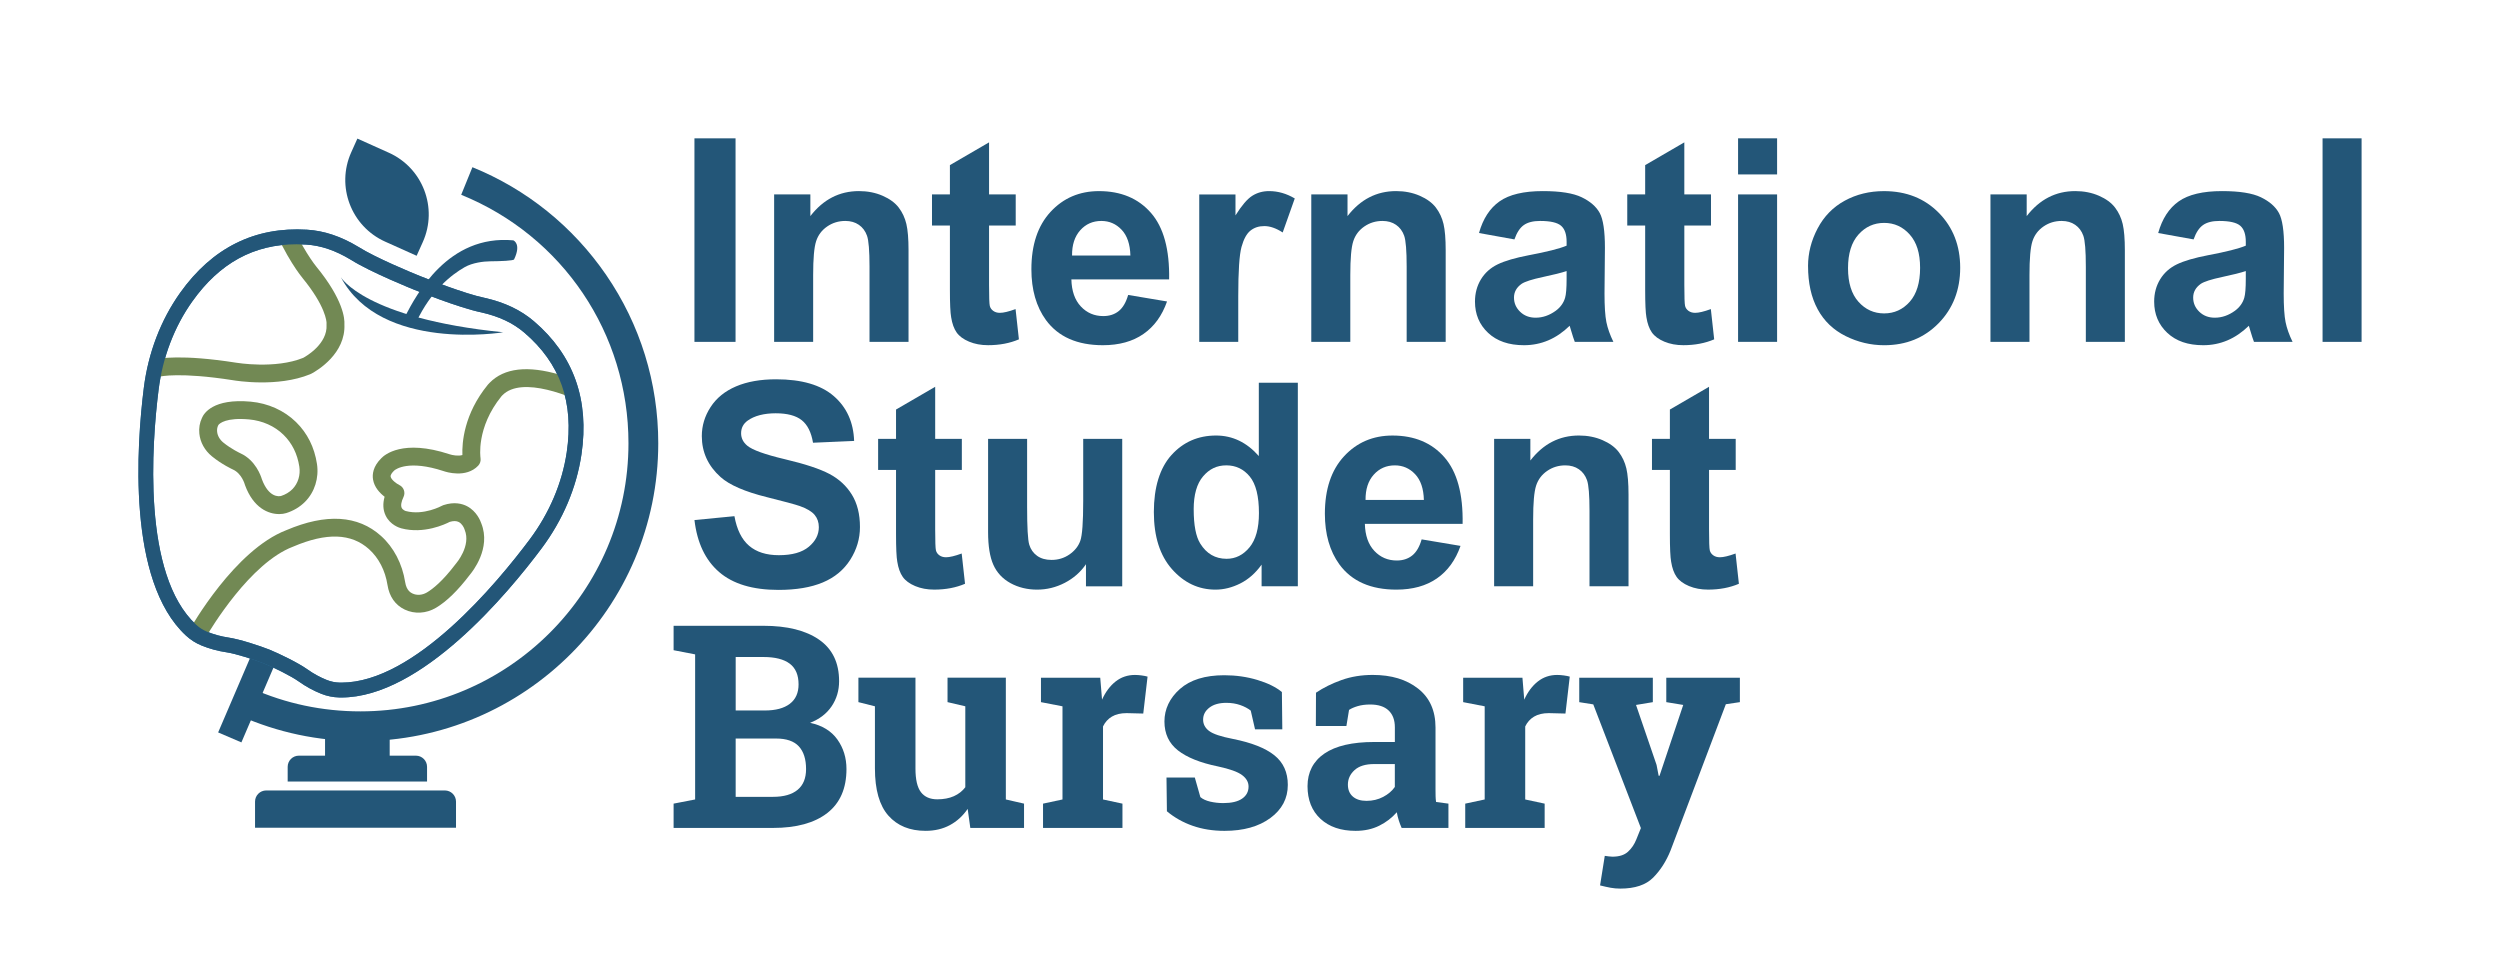 <?xml version="1.0" encoding="UTF-8"?>
<svg xmlns="http://www.w3.org/2000/svg" xmlns:xlink="http://www.w3.org/1999/xlink" viewBox="0 0 1679.36 649.43">
  <defs>
    <style>
      .cls-1 {
        fill: #728954;
      }

      .cls-2 {
        fill: #2e72a0;
      }

      .cls-3 {
        clip-path: url(#clippath);
      }

      .cls-4 {
        fill: #235678;
      }

      .cls-5 {
        fill: none;
      }
    </style>
    <clipPath id="clippath">
      <path class="cls-5" d="m385.63,304.62c5.4-36.21-5.65-64.08-30.27-85.06-8.85-7.54-19.38-11.98-30.83-14.57-14.04-2.85-41.42-13.75-44.15-14.88-2.76-1.08-30.03-12.22-42.12-19.91-10.04-6.07-20.71-10.18-32.31-10.89-32.29-1.97-59.58,10.43-80.82,40.26-12.94,18.17-20.76,39.45-23.54,61.58-7.57,60.29-5.51,132.31,26.73,162.13,2.63,2.44,5.67,4.38,8.99,5.73,5.06,2.05,10.21,3.44,15.37,4.2,7.1,1.05,19.87,5.21,26.5,7.83,6.59,2.71,18.67,8.57,24.51,12.74,4.25,3.03,8.92,5.61,13.99,7.64,3.33,1.33,6.87,2.04,10.45,2.11,43.91.89,95.36-49.54,131.73-98.22,13.36-17.87,22.48-38.62,25.77-60.68Z"/>
    </clipPath>
  </defs>
  <g id="Layer_1" data-name="Layer 1">
    <g>
      <path class="cls-4" d="m466.49,229.65V92.93h27.61v136.72h-27.61Z"/>
      <path class="cls-4" d="m610.3,229.65h-26.21v-50.55c0-10.69-.56-17.61-1.68-20.75-1.12-3.14-2.94-5.58-5.46-7.32-2.52-1.74-5.55-2.61-9.09-2.61-4.54,0-8.61,1.24-12.22,3.73-3.61,2.49-6.08,5.78-7.41,9.88-1.34,4.1-2,11.69-2,22.76v44.86h-26.21v-99.04h24.34v14.55c8.64-11.19,19.52-16.79,32.64-16.79,5.78,0,11.07,1.04,15.85,3.12,4.79,2.08,8.41,4.74,10.87,7.97,2.46,3.23,4.16,6.9,5.13,11,.96,4.1,1.45,9.98,1.45,17.63v61.55Z"/>
      <path class="cls-4" d="m682.3,130.6v20.89h-17.91v39.92c0,8.08.17,12.79.51,14.13.34,1.34,1.12,2.44,2.33,3.31,1.21.87,2.69,1.3,4.43,1.3,2.42,0,5.94-.84,10.54-2.52l2.24,20.33c-6.09,2.61-13,3.92-20.7,3.92-4.73,0-8.99-.79-12.78-2.38-3.79-1.59-6.58-3.64-8.35-6.16-1.77-2.52-3-5.92-3.68-10.21-.56-3.04-.84-9.2-.84-18.46v-43.18h-12.03v-20.89h12.03v-19.68l26.3-15.29v34.97h17.91Z"/>
      <path class="cls-4" d="m757.84,198.13l26.11,4.38c-3.36,9.58-8.66,16.87-15.9,21.87-7.24,5.01-16.31,7.51-27.19,7.51-17.22,0-29.97-5.63-38.24-16.88-6.53-9.01-9.79-20.39-9.79-34.13,0-16.41,4.29-29.27,12.87-38.56,8.58-9.29,19.43-13.94,32.55-13.94,14.74,0,26.36,4.87,34.88,14.6,8.52,9.73,12.59,24.64,12.22,44.72h-65.66c.19,7.77,2.3,13.82,6.34,18.14,4.04,4.32,9.08,6.48,15.11,6.48,4.1,0,7.55-1.12,10.35-3.36s4.91-5.84,6.34-10.82Zm1.49-26.49c-.19-7.58-2.15-13.35-5.88-17.3-3.73-3.95-8.27-5.92-13.62-5.92-5.72,0-10.45,2.08-14.18,6.25-3.73,4.17-5.57,9.82-5.5,16.97h39.17Z"/>
      <path class="cls-4" d="m831.8,229.65h-26.21v-99.04h24.34v14.08c4.17-6.65,7.91-11.04,11.24-13.15,3.33-2.11,7.1-3.17,11.33-3.17,5.97,0,11.72,1.65,17.25,4.94l-8.11,22.85c-4.42-2.86-8.52-4.29-12.31-4.29s-6.78,1.01-9.33,3.03c-2.55,2.02-4.56,5.67-6.02,10.96-1.46,5.29-2.19,16.35-2.19,33.2v30.59Z"/>
      <path class="cls-4" d="m971.13,229.65h-26.21v-50.55c0-10.69-.56-17.61-1.68-20.75-1.12-3.14-2.94-5.58-5.46-7.32-2.52-1.74-5.55-2.61-9.09-2.61-4.54,0-8.61,1.24-12.22,3.73-3.61,2.49-6.08,5.78-7.41,9.88-1.34,4.1-2,11.69-2,22.76v44.86h-26.21v-99.04h24.34v14.55c8.64-11.19,19.52-16.79,32.64-16.79,5.78,0,11.07,1.04,15.85,3.12,4.79,2.08,8.41,4.74,10.87,7.97,2.46,3.23,4.16,6.9,5.13,11,.96,4.1,1.45,9.98,1.45,17.63v61.55Z"/>
      <path class="cls-4" d="m1017.29,160.82l-23.78-4.29c2.67-9.57,7.27-16.66,13.8-21.26,6.53-4.6,16.23-6.9,29.1-6.9,11.69,0,20.39,1.38,26.11,4.15,5.72,2.77,9.75,6.28,12.08,10.54,2.33,4.26,3.5,12.08,3.5,23.46l-.28,30.59c0,8.71.42,15.12,1.26,19.26.84,4.14,2.41,8.57,4.71,13.29h-25.93c-.68-1.74-1.52-4.32-2.52-7.74-.44-1.55-.75-2.58-.93-3.08-4.48,4.35-9.26,7.62-14.36,9.79-5.1,2.17-10.54,3.26-16.32,3.26-10.2,0-18.23-2.77-24.11-8.3-5.88-5.53-8.81-12.53-8.81-20.98,0-5.6,1.34-10.58,4.01-14.97,2.67-4.38,6.42-7.74,11.24-10.07,4.82-2.33,11.77-4.37,20.84-6.11,12.25-2.3,20.73-4.44,25.46-6.44v-2.61c0-5.04-1.25-8.63-3.73-10.77-2.49-2.14-7.18-3.22-14.08-3.22-4.66,0-8.3.92-10.91,2.75-2.61,1.83-4.73,5.05-6.34,9.65Zm35.07,21.26c-3.36,1.12-8.67,2.46-15.95,4.01-7.27,1.55-12.03,3.08-14.27,4.57-3.42,2.42-5.13,5.5-5.13,9.23s1.37,6.84,4.1,9.51c2.74,2.67,6.22,4.01,10.45,4.01,4.72,0,9.23-1.55,13.52-4.66,3.17-2.36,5.25-5.25,6.25-8.67.68-2.24,1.03-6.5,1.03-12.78v-5.22Z"/>
      <path class="cls-4" d="m1149.35,130.6v20.89h-17.91v39.92c0,8.08.17,12.79.51,14.13.34,1.34,1.12,2.44,2.33,3.31,1.21.87,2.69,1.3,4.43,1.3,2.42,0,5.94-.84,10.54-2.52l2.24,20.33c-6.09,2.61-13,3.92-20.71,3.92-4.73,0-8.98-.79-12.78-2.38-3.79-1.59-6.58-3.64-8.35-6.16-1.77-2.52-3-5.92-3.68-10.21-.56-3.04-.84-9.2-.84-18.46v-43.18h-12.03v-20.89h12.03v-19.68l26.3-15.29v34.97h17.91Z"/>
      <path class="cls-4" d="m1167.54,117.17v-24.25h26.21v24.25h-26.21Zm0,112.47v-99.04h26.21v99.04h-26.21Z"/>
      <path class="cls-4" d="m1214.54,178.73c0-8.7,2.15-17.13,6.43-25.27,4.29-8.14,10.37-14.36,18.23-18.65,7.86-4.29,16.65-6.43,26.35-6.43,14.98,0,27.26,4.87,36.84,14.6,9.57,9.73,14.36,22.03,14.36,36.88s-4.83,27.4-14.5,37.26c-9.67,9.86-21.84,14.78-36.51,14.78-9.08,0-17.74-2.05-25.97-6.16-8.24-4.1-14.5-10.12-18.79-18.05-4.29-7.93-6.43-17.58-6.43-28.96Zm26.86,1.4c0,9.82,2.33,17.35,7,22.57,4.66,5.22,10.41,7.83,17.25,7.83s12.57-2.61,17.21-7.83c4.63-5.22,6.95-12.81,6.95-22.76s-2.32-17.16-6.95-22.38c-4.63-5.22-10.37-7.83-17.21-7.83s-12.59,2.61-17.25,7.83c-4.66,5.22-7,12.75-7,22.57Z"/>
      <path class="cls-4" d="m1427.36,229.65h-26.21v-50.55c0-10.69-.56-17.61-1.68-20.75-1.12-3.14-2.94-5.58-5.46-7.32-2.52-1.74-5.55-2.61-9.09-2.61-4.54,0-8.61,1.24-12.22,3.73-3.61,2.49-6.08,5.78-7.41,9.88-1.34,4.1-2,11.69-2,22.76v44.86h-26.21v-99.04h24.34v14.55c8.64-11.19,19.52-16.79,32.64-16.79,5.78,0,11.07,1.04,15.85,3.12,4.79,2.08,8.41,4.74,10.87,7.97,2.46,3.23,4.16,6.9,5.13,11,.96,4.1,1.45,9.98,1.45,17.63v61.55Z"/>
      <path class="cls-4" d="m1473.53,160.82l-23.78-4.29c2.67-9.57,7.27-16.66,13.8-21.26,6.53-4.6,16.23-6.9,29.1-6.9,11.69,0,20.39,1.38,26.11,4.15,5.72,2.77,9.75,6.28,12.08,10.54,2.33,4.26,3.5,12.08,3.5,23.46l-.28,30.59c0,8.71.42,15.12,1.26,19.26.84,4.14,2.41,8.57,4.71,13.29h-25.93c-.68-1.74-1.52-4.32-2.52-7.74-.44-1.55-.75-2.58-.93-3.08-4.48,4.35-9.26,7.62-14.36,9.79-5.1,2.17-10.54,3.26-16.32,3.26-10.2,0-18.23-2.77-24.11-8.3-5.88-5.53-8.81-12.53-8.81-20.98,0-5.6,1.34-10.58,4.01-14.97,2.67-4.38,6.42-7.74,11.24-10.07,4.82-2.33,11.77-4.37,20.84-6.11,12.25-2.3,20.73-4.44,25.46-6.44v-2.61c0-5.04-1.25-8.63-3.73-10.77-2.49-2.14-7.18-3.22-14.08-3.22-4.66,0-8.3.92-10.91,2.75-2.61,1.83-4.73,5.05-6.34,9.65Zm35.07,21.26c-3.36,1.12-8.67,2.46-15.95,4.01-7.27,1.55-12.03,3.08-14.27,4.57-3.42,2.42-5.13,5.5-5.13,9.23s1.37,6.84,4.1,9.51c2.74,2.67,6.22,4.01,10.45,4.01,4.72,0,9.23-1.55,13.52-4.66,3.17-2.36,5.25-5.25,6.25-8.67.68-2.24,1.03-6.5,1.03-12.78v-5.22Z"/>
      <path class="cls-4" d="m1560.17,229.65V92.93h26.21v136.72h-26.21Z"/>
    </g>
    <g>
      <path class="cls-4" d="m466.49,349.35l26.86-2.61c1.62,9.02,4.9,15.64,9.84,19.87,4.94,4.23,11.61,6.34,20,6.34,8.89,0,15.59-1.88,20.1-5.64,4.51-3.76,6.76-8.16,6.76-13.2,0-3.23-.95-5.98-2.84-8.25-1.9-2.27-5.21-4.24-9.93-5.92-3.23-1.12-10.6-3.11-22.1-5.97-14.8-3.67-25.18-8.17-31.15-13.52-8.39-7.52-12.59-16.69-12.59-27.51,0-6.96,1.97-13.48,5.92-19.54,3.95-6.06,9.64-10.68,17.07-13.85,7.43-3.17,16.4-4.76,26.91-4.76,17.16,0,30.08,3.76,38.75,11.28,8.67,7.52,13.23,17.57,13.66,30.12l-27.61,1.21c-1.18-7.03-3.72-12.08-7.6-15.16-3.89-3.08-9.72-4.62-17.49-4.62s-14.3,1.65-18.84,4.94c-2.92,2.12-4.38,4.94-4.38,8.49,0,3.23,1.37,6,4.1,8.3,3.48,2.92,11.94,5.97,25.37,9.14,13.43,3.17,23.36,6.45,29.8,9.84,6.44,3.39,11.47,8.02,15.11,13.9,3.64,5.88,5.46,13.14,5.46,21.78,0,7.83-2.18,15.17-6.53,22.01-4.35,6.84-10.51,11.92-18.47,15.25-7.96,3.33-17.88,4.99-29.75,4.99-17.29,0-30.56-3.99-39.82-11.98-9.27-7.99-14.8-19.63-16.6-34.93Z"/>
      <path class="cls-4" d="m646.11,294.79v20.89h-17.91v39.92c0,8.08.17,12.79.51,14.13.34,1.34,1.12,2.44,2.33,3.31,1.21.87,2.69,1.3,4.43,1.3,2.42,0,5.94-.84,10.54-2.52l2.24,20.33c-6.09,2.61-13,3.92-20.7,3.92-4.73,0-8.99-.79-12.78-2.38-3.79-1.59-6.58-3.64-8.35-6.16-1.77-2.52-3-5.92-3.68-10.21-.56-3.04-.84-9.2-.84-18.46v-43.18h-12.03v-20.89h12.03v-19.68l26.3-15.29v34.97h17.91Z"/>
      <path class="cls-4" d="m729.49,393.84v-14.83c-3.61,5.29-8.35,9.45-14.22,12.5-5.88,3.05-12.08,4.57-18.61,4.57s-12.62-1.46-17.91-4.38c-5.29-2.92-9.11-7.03-11.47-12.31-2.36-5.28-3.54-12.59-3.54-21.92v-62.67h26.21v45.51c0,13.93.48,22.46,1.45,25.6.96,3.14,2.72,5.63,5.27,7.46,2.55,1.83,5.78,2.75,9.7,2.75,4.48,0,8.49-1.23,12.03-3.68,3.54-2.46,5.97-5.5,7.27-9.14,1.31-3.64,1.96-12.54,1.96-26.72v-41.78h26.21v99.04h-24.34Z"/>
      <path class="cls-4" d="m871.81,393.84h-24.34v-14.55c-4.04,5.66-8.81,9.87-14.32,12.64-5.5,2.77-11.05,4.15-16.65,4.15-11.38,0-21.12-4.58-29.24-13.76-8.11-9.17-12.17-21.96-12.17-38.38s3.95-29.55,11.84-38.28c7.9-8.73,17.88-13.1,29.94-13.1,11.07,0,20.64,4.6,28.73,13.8v-49.24h26.21v136.72Zm-69.95-51.67c0,10.57,1.46,18.22,4.38,22.94,4.23,6.84,10.13,10.26,17.72,10.26,6.03,0,11.16-2.56,15.39-7.69,4.23-5.13,6.34-12.79,6.34-22.99,0-11.38-2.05-19.57-6.16-24.58-4.1-5-9.36-7.51-15.76-7.51s-11.42,2.47-15.62,7.41c-4.2,4.94-6.3,12.33-6.3,22.15Z"/>
      <path class="cls-4" d="m954.99,362.32l26.11,4.38c-3.36,9.58-8.66,16.87-15.9,21.87-7.24,5.01-16.31,7.51-27.19,7.51-17.22,0-29.97-5.63-38.24-16.88-6.53-9.01-9.79-20.39-9.79-34.13,0-16.41,4.29-29.27,12.87-38.56,8.58-9.29,19.43-13.94,32.55-13.94,14.74,0,26.36,4.87,34.88,14.6,8.52,9.73,12.59,24.64,12.22,44.72h-65.66c.19,7.77,2.3,13.82,6.34,18.14,4.04,4.32,9.08,6.48,15.11,6.48,4.1,0,7.55-1.12,10.35-3.36s4.91-5.84,6.34-10.82Zm1.49-26.49c-.19-7.58-2.15-13.35-5.88-17.3-3.73-3.95-8.27-5.92-13.62-5.92-5.72,0-10.45,2.08-14.18,6.25-3.73,4.17-5.57,9.82-5.5,16.97h39.17Z"/>
      <path class="cls-4" d="m1093.95,393.84h-26.21v-50.55c0-10.69-.56-17.61-1.68-20.75-1.12-3.14-2.94-5.58-5.46-7.32-2.52-1.74-5.55-2.61-9.09-2.61-4.54,0-8.61,1.24-12.22,3.73-3.61,2.49-6.08,5.78-7.41,9.88-1.34,4.1-2,11.69-2,22.76v44.86h-26.21v-99.04h24.34v14.55c8.64-11.19,19.52-16.79,32.64-16.79,5.78,0,11.07,1.04,15.85,3.12,4.79,2.08,8.41,4.74,10.87,7.97,2.46,3.23,4.16,6.9,5.13,11,.96,4.1,1.45,9.98,1.45,17.63v61.55Z"/>
      <path class="cls-4" d="m1165.95,294.79v20.89h-17.91v39.92c0,8.08.17,12.79.51,14.13.34,1.34,1.12,2.44,2.33,3.31,1.21.87,2.69,1.3,4.43,1.3,2.42,0,5.94-.84,10.54-2.52l2.24,20.33c-6.09,2.61-13,3.92-20.71,3.92-4.73,0-8.98-.79-12.78-2.38-3.79-1.59-6.58-3.64-8.35-6.16-1.77-2.52-3-5.92-3.68-10.21-.56-3.04-.84-9.2-.84-18.46v-43.18h-12.03v-20.89h12.03v-19.68l26.3-15.29v34.97h17.91Z"/>
    </g>
    <g>
      <path class="cls-4" d="m512.83,420.37c15.98,0,28.44,3.11,37.4,9.33,8.95,6.22,13.43,15.51,13.43,27.88,0,6.28-1.66,11.89-4.99,16.83-3.33,4.94-8.16,8.66-14.5,11.14,8.14,1.74,14.25,5.47,18.33,11.19,4.07,5.72,6.11,12.34,6.11,19.87,0,13-4.29,22.83-12.87,29.52-8.58,6.68-20.74,10.03-36.47,10.03h-66.78v-16.32l14.46-2.8v-97.46l-14.46-2.8v-16.41h60.34Zm-18.65,56.89h19.58c7.27,0,12.87-1.49,16.79-4.48s5.88-7.34,5.88-13.06c0-6.28-1.97-10.91-5.92-13.9-3.95-2.98-9.84-4.48-17.67-4.48h-18.65v35.91Zm0,18.84v39.17h25.09c7.21,0,12.71-1.57,16.51-4.71,3.79-3.14,5.69-7.79,5.69-13.94,0-6.65-1.62-11.74-4.85-15.25-3.23-3.51-8.33-5.27-15.29-5.27h-27.14Z"/>
      <path class="cls-4" d="m650.02,543.38c-3.23,4.73-7.23,8.36-11.98,10.91-4.76,2.55-10.18,3.82-16.27,3.82-10.63,0-18.96-3.4-24.99-10.21-6.03-6.81-9.05-17.39-9.05-31.76v-41.69l-11.1-2.8v-16.41h38.33v61.09c0,7.34,1.23,12.61,3.68,15.81,2.46,3.2,6.11,4.8,10.96,4.8,4.29,0,8-.7,11.15-2.1,3.14-1.4,5.7-3.4,7.69-6.02v-54.37l-11.94-2.8v-16.41h39.17v81.79l12.22,2.8v16.32h-36.09l-1.77-12.78Z"/>
      <path class="cls-4" d="m700.66,539.84l13.06-2.8v-62.58l-14.46-2.8v-16.41h39.82l1.21,14.74c2.36-5.22,5.41-9.29,9.14-12.22,3.73-2.92,8.05-4.38,12.96-4.38,1.43,0,2.94.11,4.52.33,1.59.22,2.91.48,3.96.79l-2.89,24.81-11.19-.28c-3.98,0-7.27.78-9.88,2.33-2.61,1.55-4.6,3.76-5.97,6.62v49.05l13.06,2.8v16.32h-53.35v-16.32Z"/>
      <path class="cls-4" d="m861.35,489.94h-18.28l-2.89-12.59c-1.87-1.49-4.21-2.73-7.04-3.73-2.83-.99-5.95-1.49-9.37-1.49-4.79,0-8.58,1.07-11.38,3.22-2.8,2.15-4.2,4.83-4.2,8.07,0,3.05,1.34,5.58,4.01,7.6,2.67,2.02,8.02,3.81,16.04,5.36,12.5,2.49,21.76,6.14,27.79,10.96,6.03,4.82,9.05,11.46,9.05,19.91,0,9.08-3.9,16.49-11.7,22.24-7.8,5.75-18.08,8.63-30.82,8.63-7.77,0-14.91-1.14-21.4-3.4-6.5-2.27-12.26-5.52-17.3-9.75l-.28-22.66h19.03l3.73,13.15c1.62,1.37,3.82,2.38,6.62,3.03,2.8.65,5.72.98,8.77.98,5.53,0,9.75-.99,12.64-2.98,2.89-1.99,4.34-4.69,4.34-8.11,0-2.98-1.46-5.56-4.38-7.74-2.92-2.17-8.3-4.1-16.13-5.78-11.88-2.43-20.84-6.02-26.91-10.77-6.06-4.76-9.09-11.24-9.09-19.44s3.48-15.75,10.45-21.87c6.96-6.12,16.88-9.19,29.75-9.19,7.83,0,15.25,1.06,22.24,3.17,6.99,2.11,12.48,4.82,16.46,8.11l.28,25.09Z"/>
      <path class="cls-4" d="m941.55,556.16c-.75-1.68-1.4-3.4-1.96-5.18-.56-1.77-1-3.56-1.3-5.36-3.23,3.73-7.17,6.75-11.8,9.05-4.63,2.3-9.93,3.45-15.9,3.45-9.89,0-17.74-2.69-23.55-8.07-5.81-5.38-8.72-12.7-8.72-21.96s3.79-16.75,11.38-21.92c7.58-5.16,18.71-7.74,33.39-7.74h13.9v-9.89c0-4.85-1.4-8.61-4.2-11.28-2.8-2.67-6.93-4.01-12.4-4.01-3.11,0-5.88.36-8.3,1.07-2.42.71-4.38,1.57-5.88,2.56l-1.77,10.82h-20.52l.09-22.38c4.97-3.36,10.68-6.19,17.11-8.49,6.43-2.3,13.44-3.45,21.03-3.45,12.5,0,22.65,3.06,30.45,9.19,7.8,6.12,11.7,14.84,11.7,26.16v41.69c0,1.55.01,3.02.05,4.38.03,1.37.14,2.67.33,3.92l8.3,1.12v16.32h-31.43Zm-23.6-18.19c4.1,0,7.83-.89,11.19-2.66,3.36-1.77,5.97-3.99,7.83-6.67v-15.39h-13.9c-5.78,0-10.17,1.35-13.15,4.06-2.98,2.71-4.48,5.95-4.48,9.75,0,3.42,1.1,6.09,3.31,8.02,2.21,1.93,5.27,2.89,9.19,2.89Z"/>
      <path class="cls-4" d="m984.27,539.84l13.06-2.8v-62.58l-14.46-2.8v-16.41h39.82l1.21,14.74c2.36-5.22,5.41-9.29,9.14-12.22,3.73-2.92,8.05-4.38,12.96-4.38,1.43,0,2.94.11,4.52.33,1.59.22,2.91.48,3.96.79l-2.89,24.81-11.19-.28c-3.98,0-7.27.78-9.88,2.33-2.61,1.55-4.6,3.76-5.97,6.62v49.05l13.06,2.8v16.32h-53.35v-16.32Z"/>
      <path class="cls-4" d="m1168.74,471.66l-9.42,1.4-37.12,98.2c-2.92,7.27-6.82,13.37-11.7,18.28-4.88,4.91-12.23,7.37-22.06,7.37-2.3,0-4.46-.19-6.48-.56-2.02-.37-4.4-.9-7.13-1.58l3.17-19.86c.87.12,1.77.25,2.7.37.93.12,1.74.19,2.43.19,4.54,0,8.02-1.1,10.45-3.31,2.42-2.21,4.29-4.96,5.6-8.25l3.08-7.65-31.99-83.1-9.42-1.49v-16.41h49.43v16.41l-11.29,1.87,13.8,40.29,1.4,7.27.56.09,15.95-47.66-11.38-1.87v-16.41h49.43v16.41Z"/>
    </g>
  </g>
  <g id="Layer_2" data-name="Layer 2">
    <path class="cls-4" d="m178.82,530.98h120c4.14,0,7.5,3.36,7.5,7.5v17.54h-135v-17.54c0-4.14,3.36-7.5,7.5-7.5Z"/>
    <path class="cls-4" d="m200.74,507.61h78.63c4.14,0,7.5,3.36,7.5,7.5v9.87h-93.63v-9.87c0-4.14,3.36-7.5,7.5-7.5Z"/>
    <rect class="cls-4" x="218.35" y="489.98" width="43.42" height="26.05"/>
    <path class="cls-4" d="m242.08,497.86c-28.32,0-55.69-5.8-81.35-17.23l8.14-18.27c23.09,10.29,47.72,15.5,73.21,15.5,99.3,0,180.09-80.79,180.09-180.09,0-73.68-44.11-139.2-112.36-166.92l7.53-18.53c36.46,14.81,67.53,39.85,89.87,72.41,22.88,33.36,34.97,72.45,34.97,113.04,0,110.33-89.76,200.09-200.09,200.09Z"/>
    <rect class="cls-4" x="136.1" y="459.19" width="60.22" height="17" transform="translate(-329.13 436.12) rotate(-66.79)"/>
    <path class="cls-2" d="m229.27,468.53c-.42,0-.83,0-1.25-.01-4.22-.09-8.33-.92-12.21-2.47-5.33-2.13-10.38-4.89-15.03-8.21-5.46-3.9-17.16-9.58-23.51-12.19-6.32-2.5-18.69-6.53-25.33-7.51-5.65-.83-11.21-2.35-16.52-4.51-3.88-1.58-7.41-3.83-10.51-6.69-39.78-36.8-33.04-128.65-28.3-166.43,2.95-23.47,11.4-45.55,24.43-63.86,21.53-30.24,50.2-44.48,85.2-42.35,11.53.71,22.85,4.5,34.6,11.6.03.02.06.04.1.06,11.14,7.09,36.69,17.69,41.26,19.48,4.62,1.91,30.37,12.01,43.32,14.64.04,0,.07.02.11.02,13.39,3.03,24.17,8.15,32.97,15.65,26.69,22.74,37.45,52.89,31.98,89.6l-4.95-.74,4.95.74c-3.31,22.23-12.55,43.99-26.71,62.94-22.62,30.27-80.76,100.24-134.6,100.24Zm-29.95-304.44c-28.79,0-51.78,12.59-70.13,38.36-12.08,16.96-19.91,37.47-22.65,59.31-4.55,36.25-11.21,124.19,25.16,157.84,2.21,2.04,4.73,3.65,7.48,4.77,4.58,1.86,9.36,3.17,14.22,3.89,7.72,1.14,21.04,5.53,27.61,8.13,6.59,2.71,19.23,8.79,25.58,13.32,4,2.85,8.35,5.23,12.94,7.07,2.76,1.1,5.69,1.7,8.7,1.76.36,0,.73.01,1.09.01,49.28,0,104.83-67.18,126.54-96.23,13.17-17.62,21.76-37.83,24.83-58.43h0c5-33.54-4.35-59.88-28.57-80.52-7.52-6.41-16.89-10.82-28.64-13.49-15.4-3.14-44.73-15.03-45.02-15.15-.2-.08-29.59-11.87-42.84-20.28-10.31-6.23-20.12-9.55-29.98-10.15-2.13-.13-4.24-.2-6.31-.2Z"/>
    <g class="cls-3">
      <path class="cls-1" d="m131.2,587.68c-.37,0-.74-.03-1.11-.1l-149.46-28.14c-2.59-.49-4.56-2.61-4.85-5.22l-4.06-35.94c-.26-1.79-5.08-31.03-43.43-54.55-1.89-1.16-2.98-3.26-2.85-5.47.13-2.21,1.47-4.17,3.48-5.09.82-.38,20.38-9.07,53.72,2.83.34.12.68.28.99.46.19.11,20.09,11.5,49.47,18.66,2.58.39,22.89,3.45,51.29,8.52.3.06,24.7,4.3,66.83-9.81.83-.32,12.68-4.98,17.32-13.68-.04-1.78-.42-5.68-2.93-7.13-1.62-.36-6.57-1.37-11.29-1.2-2.56.27-16.25,1.27-23.89-7.14-3.03-3.34-6.17-9.44-3.95-19.57.13-.58.34-1.13.62-1.65,1.23-2.2,30.53-54.02,65.3-67.35,26.67-11.35,48.05-10.04,63.55,3.9,8.54,7.68,14.3,18.71,16.22,31.07.89,5.69,3.91,7.12,4.9,7.59,2.97,1.41,6.59,1.15,9.7-.69,4-2.37,10.6-7.61,19.31-19.12.09-.12.19-.24.3-.36.09-.1,10.18-11.84,5.78-22.56-.08-.19-.15-.39-.21-.59-.28-.87-1.56-3.57-3.8-4.7-1.56-.79-3.59-.82-6.05-.08-3.13,1.62-17.41,8.33-32.5,4.34-1.09-.28-7.53-2.2-10.58-8.65-1.75-3.7-1.97-7.92-.67-12.58-3.18-2.44-6.91-6.33-7.77-11.58-.57-3.48-.05-8.77,5.57-14.3,2.12-2.24,14.41-13.01,45.78-2.67,1.97.66,5.95,1.38,8.68.54-.31-8.15.98-27.48,17.04-47.18.04-.05.1-.12.14-.17,0,0,.38-.44,1.13-1.2,9.75-9.94,25.6-11.76,47.09-5.41,14.94,4.41,27.22,11.26,27.73,11.55.36.2.7.44,1.01.71,48.91,42.72-1.75,139.32-3.93,143.41-.21.4-.47.77-.76,1.11l-124.51,143.55c-.82.95-1.92,1.61-3.13,1.9l-139.82,33.57c-.46.11-.93.17-1.4.17Zm-144-39.22l143.85,27.08,136.7-32.82,122.78-141.56c4-7.81,46.02-92.55,6.79-127.75-12.74-7-46.72-21.26-59.84-7.89-.31.32-.52.54-.62.65-17.21,21.2-14.1,41.33-14.07,41.53.31,1.86-.27,3.76-1.58,5.13-8.15,8.54-21.63,4.19-23.14,3.66-23.59-7.78-32.27-1.25-33.18-.47-.11.14-.08.08-.28.27-.91.89-2.42,2.57-2.21,3.87.34,2.06,3.93,4.74,5.85,5.66,2.98,1.43,4.24,5.01,2.82,7.99-1.52,3.19-1.96,5.78-1.24,7.31.71,1.51,2.67,2.15,2.69,2.15.04,0,.07.02.11.03,11.92,3.16,24.05-3.45,24.17-3.52.33-.18.69-.34,1.04-.46,7.35-2.43,12.7-.95,15.9.72,6.49,3.4,9.01,9.85,9.58,11.56,6.71,16.76-6.05,32.57-7.81,34.64-7.9,10.41-15.52,17.83-22.65,22.05-6.55,3.88-14.38,4.33-20.96,1.2-6.38-3.03-10.39-8.76-11.61-16.58h0c-1.5-9.63-5.9-18.15-12.39-23.99-11.91-10.71-28.56-11.28-50.92-1.74-.07.03-.15.06-.22.09-28.6,10.9-55.01,54.81-58.76,61.25-.67,3.67-.24,6.38,1.28,8.06,3.24,3.59,11.3,3.57,13.88,3.28.14-.02.3-.03.44-.04,7.59-.31,15.19,1.6,15.51,1.68.32.08.63.19.93.32,9.33,4.1,10.94,14.71,10.42,20.32-.06.66-.23,1.31-.51,1.92-6.45,14.29-23.96,20.78-24.71,21.05-.05.02-.09.03-.14.05-45.52,15.26-71.83,10.47-72.93,10.26-30-5.35-50.92-8.46-51.13-8.49-.18-.03-.36-.06-.54-.1-29.02-7.04-48.96-17.78-52.42-19.72-13.34-4.7-23.97-5.63-31.46-5.3,32.77,25.29,36.8,53.62,36.97,54.94l3.59,31.71Z"/>
      <path class="cls-1" d="m187.48,345.32c-7.16,0-17.23-4.02-22.89-19.42-.07-.19-.13-.39-.18-.58,0-.03-2.02-7.22-7.88-9.89-.3-.14-7.54-3.46-14.19-8.91-4.84-3.97-7.83-9.38-8.43-15.24-.38-3.73.21-7.26,1.74-10.5,1.26-3.04,7.41-13.27,32.75-10.97,11.68,1.06,22.49,5.92,30.43,13.69,7.64,7.47,12.38,16.94,14.09,28.14,1.44,9.42-1.54,18.93-7.99,25.42-3.44,3.47-7.71,6.03-12.67,7.61-1.33.4-2.96.67-4.79.67Zm-11.55-23.36c4.63,12.38,11.39,11.55,12.85,11.21,3-.96,5.59-2.51,7.64-4.58,3.78-3.81,5.52-9.47,4.65-15.15-1.31-8.57-4.89-15.77-10.63-21.38-5.97-5.85-14.18-9.51-23.12-10.32-15.45-1.4-19.76,2.69-20.54,3.65-.03.17-.03,0-.23.4-.63,1.29-.86,2.68-.69,4.26.27,2.65,1.76,5.27,4.1,7.18,5.39,4.42,11.49,7.24,11.55,7.27,10.2,4.65,13.78,15.28,14.42,17.46Zm-29.1-36.83h0Zm-5.67-1.97h0,0Z"/>
      <path class="cls-1" d="m71.9,313.62c-2.34,0-4.68-.77-6.64-2.3-.63-.49-1.2-1.05-1.71-1.66l-24.76-30.06c-1.52-1.85-2.41-4.18-2.48-6.55-.53-17.01,4.71-29.77,5.77-32.15.21-.47.45-.92.73-1.37,7.77-12.49,22.53-25.63,23.15-26.19.06-.05.11-.1.17-.15,11.64-9.55,18.4-22.41,18.47-22.54.02-.04.05-.1.08-.14,5.95-10.77,2.57-22.57,1.75-25.06-5.99-9.91-12.85-16.85-13.54-17.54-11.39-10.47-10.22-24.9-5.31-34.93.33-.67.73-1.31,1.18-1.91,12.51-16.34,29.45-14.89,37.16-11.69,5.62,1.36,8.53.38,9.52-.54,1.37-5.17-3.15-11.3-3.88-12.25-8.32-8.13-11.03-17.05-11.67-19.6-.16-.65-.26-1.28-.31-1.94-.76-10.05,3.46-17.32,3.95-18.12.02-.04.05-.08.08-.12,2.67-4.16,2.42-10.98,1.37-15.62-3.5-6.5-6.9-9.79-6.94-9.83-.1-.1-.23-.22-.32-.33-10.45-11.49-12.47-23.12-12.79-25.55-2.33-11.24,3.81-24.52,5.77-28.36.17-.33.33-.61.53-.92,9.51-15.06,20.69-21.61,22.02-22.36,19.39-11.29,50.86-20,54.38-20.96,17.72-5.96,29.98-15.72,33.31-18.57,1.41-1.21,3.13-2.03,4.96-2.39l15.04-2.9c1.16-.22,2.34-.25,3.51-.09l53.61,7.36c3.04.42,5.76,2.12,7.48,4.66,1.71,2.53,2.27,5.67,1.53,8.62h0c-1.43,5.69-.42,8.98-.06,9.87,4.39,5.64,8.64,6.55,11.45,6.33,4.44-.36,8.61,1.93,10.62,5.84,7.28,14.18,3.85,29.05-9.18,39.95l1.74,3.54c2.2,4.49,1.11,9.82-2.66,12.96-.64.53-1.33,1.03-2.08,1.5-1.34.84-2.74,1.37-4.19,1.57-.65.09-1.29.13-1.91.14.91.9,1.67,1.98,2.22,3.2,1.06,2.33,1.78,4.67,2.11,5.86.29,1.03.42,2.09.41,3.15-.32,18.92-13.67,24.7-16.34,25.66-.49.18-1,.32-1.56.43-2.23.46-4.36.67-6.39.67-15.61,0-25.38-12.22-27.52-15.18-8.65-7.96-15.37-8.21-16.11-8.22-12.86,1.06-22.68,9.65-22.78,9.73-.23.2-.49.4-.75.57-2.33,1.5-6.25,5.42-9.1,8.64-.28.31-.54.58-.84.85-15.13,13.83-25.16,11.61-28.77,10.01-.34-.15-.68-.33-1.01-.51-8.44-4.77-8.81-13.75-6.54-20.12-.73-.71-1.95-1.63-2.99-2.22-1.58-.89-2.68-2.45-2.98-4.24-.3-1.79.21-3.62,1.42-4.98,2.23-2.51,1.29-6.27.83-7.67-8.06-10.41-12.1-15.42-13.74-17.41-10.35-3.97-14.99-.18-16.9,2.65-1.8,12.1,6.39,22.05,8.06,23.93.61.68,1.13,1.43,1.54,2.22,7.77,14.85.5,26.94.18,27.45-3.94,6.4-5.44,12.23-5.82,13.92-.17,7.4,3.86,10.48,5.89,11.56,7.06.78,13.53,1.67,14.71,1.84,11.76,1,21.21,11.57,23.84,14.81.28.34.53.69.78,1.08,11.75,18.49,19.62,51.08,20.58,55.18,8.88,22.36,19.12,34.81,19.22,34.93,18.25,22.29,19.12,35.12,18.9,38.77.92,19.67-18.11,30.99-21.97,33.07-.36.19-.72.37-1.13.53-21.79,8.9-49.76,4.32-51.64,4-36-5.63-48.9-2.53-49.43-2.4-19.53,6.85-25.02,16.55-25.58,17.64-3.16,8.39-2.99,18.06.52,28.71,1.5,4.56-.11,9.47-4.03,12.23-1.88,1.32-4.05,1.98-6.21,1.98Zm-23.61-41.36l20.84,25.3c-2.73-11.2-2.3-21.65,1.28-31.14.11-.29.28-.72.54-1.23,1.8-3.48,9.45-15.46,32.33-23.47.33-.12.63-.21.97-.29,2.57-.65,17.27-3.6,54.27,2.19.04,0,.07.01.1.02.26.04,26.26,4.42,45.09-3.28,1.66-.9,16.44-9.27,15.64-22.21-.03-.49-.06-.61.02-1.04-.01-1.17-.58-11.34-16.16-30.37-.42-.51-11.49-13.87-21.15-38.21-.2-.52-.36-1.02-.49-1.55-.81-3.49-8.27-34.6-19.05-51.56-2.93-3.6-9.58-9.92-15.6-10.37-.13-.01-.26-.02-.39-.04-.07-.01-7.2-1.02-14.73-1.84-1.25-.14-2.43-.47-3.51-1-3.12-1.53-13.25-7.71-12.84-22.85.02-.72.11-1.45.27-2.17.6-2.7,2.51-9.82,7.33-17.65.13-.22,3.88-6.89-.54-15.48-2.45-2.78-13.61-16.56-10.84-33.95.24-1.52.8-2.95,1.65-4.26,5.14-7.91,16.53-13.85,33.09-6.77.85.36,1.61.92,2.21,1.62.15.17,3.7,4.35,15.55,19.66.29.37.53.77.72,1.2,1.51,3.33,2.85,9.47.77,15.35,4.43,4.06,5.82,8.89,3.52,13.18-.71,1.94-1.07,4.46,1.11,5.69h0c.5.15,5.69,1.32,15.77-7.91,1.51-1.71,6.8-7.53,11.16-10.47,2.25-1.91,13.87-11.14,29.41-12.42.35-.03.69-.04,1.03-.04,2.8.01,12.81.87,24.28,11.46.56.52,1.06,1.08,1.49,1.69,1.49,2.09,9.55,12.36,21.77,9.83,1.52-.57,8.1-3.66,8.34-14.4-.16-.57-.43-1.42-.77-2.36-1.15.84-2.35,1.46-3.58,1.86-.52.17-14.55,4.63-24.21-13.27-.13-.24-.25-.49-.34-.75-.03-.08-2.85-7.64-5.53-13.96-.07-.17-.14-.35-.2-.53-.09-.27-2.72-7.81-10.48-9.17-7.73-.78-20.63-5.1-21.06-16.49-.05-1.35.17-2.7.66-4.02,2.61-7.09,8.73-11.43,16.36-11.62,1.47-.07,14.96-.56,28.51,4.14.31.11.58.21.88.34,2.48,1.09,14.98,7.21,17.15,20.59.06.36.08.72.08,1.08,0,.06-.09,7.91,2.91,13.8.98,1.92,3.77,5.77,6.38,6.17l-1.59-3.24c-2.24-4.57-1.05-9.98,2.91-13.16,6.34-5.09,12.64-13.53,7.12-25.06-4.89.23-13.55-1.07-21.28-11.07-.56-.73-1.02-1.5-1.37-2.29-1.15-2.62-2.74-8.15-.97-16.42l-52.1-7.16-14.54,2.8c-4.09,3.46-17.68,14.11-37.04,20.61-.22.07-.43.14-.67.2-1.35.37-33.17,9.07-51.54,19.78-.06.03-.11.06-.17.09-.07.04-9.56,5.39-17.69,18.27-2.38,4.66-6.06,14.29-4.66,20.58.06.25.09.5.12.75,0,.05,1.1,9.4,9.64,18.88,1.05,1.02,5.09,5.23,9.15,12.83.46.86.8,1.77,1.02,2.7.81,3.5,2.98,15.62-2.87,24.84-.19.33-2.68,4.93-2.22,10.95.31,1.21,2.2,7.83,8.47,13.93.31.3.57.59.82.9,1.6,1.99,9.4,12.52,6.01,23.62-.42,1.37-1.08,2.61-1.97,3.69-2.11,2.57-8.52,8.16-22.37,4.6-.33-.09-.66-.2-.97-.34-1.28-.55-13.25-5.18-23.2,7.77-1.49,3.07-5.49,13.3,2.74,20.8.05.04.1.09.15.14.34.33,8.41,8.26,15.54,20.08.41.69.76,1.43,1.01,2.19,1.48,4.38,5.65,19.82-2.55,34.71-.7,1.34-8.21,15.29-21.37,26.13-1.11,1-14.24,12.87-20.82,23.43-.63,1.44-5.09,12.14-4.73,26.44Zm171.1-55.27h0ZM122.56,24.07s0,0,0,0c0,0,0,0,0,0ZM265.72-5.67c4.33,7.78,8.84,7.38,9.78,7.19.08-.05.25-.15.49-.37,1.63-1.48,3.64-2.42,5.75-2.75-4.08-2.74-7.03-6.88-8.54-9.93-3.79-7.45-4.16-16.3-4.19-18.78-1.43-7.12-9.15-10.7-10.05-11.1-11.74-4.07-23.91-3.49-24.03-3.49-.06,0-.14,0-.2,0-2.6.05-4.39,1.23-5.33,3.49.55,2.51,6.84,4.37,10.39,4.73.12.01.26.03.39.05,14.15,2.3,19.23,14.77,20.05,17.08,2.43,5.74,4.86,12.18,5.49,13.86Zm9.73,7.22h-.02s0,0,.02,0Zm11.62-71.92h0,0Zm-11.64-12.93h0s0,0,0,0Z"/>
    </g>
    <path class="cls-4" d="m229.27,468.53c-.42,0-.83,0-1.25-.01-4.22-.09-8.33-.92-12.21-2.47-5.33-2.13-10.38-4.89-15.03-8.21-5.46-3.9-17.16-9.58-23.51-12.19-6.32-2.5-18.69-6.53-25.33-7.51-5.65-.83-11.21-2.35-16.52-4.51-3.88-1.58-7.41-3.83-10.51-6.69-39.78-36.8-33.04-128.65-28.3-166.43,2.95-23.47,11.4-45.55,24.43-63.86,21.53-30.24,50.2-44.48,85.2-42.35,11.53.71,22.85,4.5,34.6,11.6.03.02.06.04.1.06,11.14,7.09,36.69,17.69,41.26,19.48,4.62,1.91,30.37,12.01,43.32,14.64.04,0,.07.02.11.02,13.39,3.03,24.17,8.15,32.97,15.65,26.69,22.74,37.45,52.89,31.98,89.6l-4.95-.74,4.95.74c-3.31,22.23-12.55,43.99-26.71,62.94-22.62,30.27-80.76,100.24-134.6,100.24Zm-29.95-304.44c-28.79,0-51.78,12.59-70.13,38.36-12.08,16.96-19.91,37.47-22.65,59.31-4.55,36.25-11.21,124.19,25.16,157.84,2.21,2.04,4.73,3.65,7.48,4.77,4.58,1.86,9.36,3.17,14.22,3.89,7.72,1.14,21.04,5.53,27.61,8.13,6.59,2.71,19.23,8.79,25.58,13.32,4,2.85,8.35,5.23,12.94,7.07,2.76,1.1,5.69,1.7,8.7,1.76.36,0,.73.01,1.09.01,49.28,0,104.83-67.18,126.54-96.23,13.17-17.62,21.76-37.83,24.83-58.43h0c5-33.54-4.35-59.88-28.57-80.52-7.52-6.41-16.89-10.82-28.64-13.49-15.4-3.14-44.73-15.03-45.02-15.15-.2-.08-29.59-11.87-42.84-20.28-10.31-6.23-20.12-9.55-29.98-10.15-2.13-.13-4.24-.2-6.31-.2Z"/>
    <path class="cls-4" d="m279.62,216.38c9.9-21.18,23.72-31.91,32.57-36.94,5.17-2.94,12.51-3.87,17.18-3.91,6.96-.06,15.54-.38,15.97-1.29,5.08-10.61-.53-12.79-.53-12.79-43.94-3.99-65.05,36.5-72.64,50.98l7.44,3.95Z"/>
    <path class="cls-4" d="m228.96,186.2s16.12,27.65,109.06,37.01c0,0-82.15,13.59-109.06-37.01Z"/>
    <path class="cls-4" d="m225.68,104.72h23.18c25.04,0,45.38,20.33,45.38,45.38v10.12h-23.18c-25.04,0-45.38-20.33-45.38-45.38v-10.12h0Z" transform="translate(77.12 -94.9) rotate(24.19)"/>
  </g>
</svg>